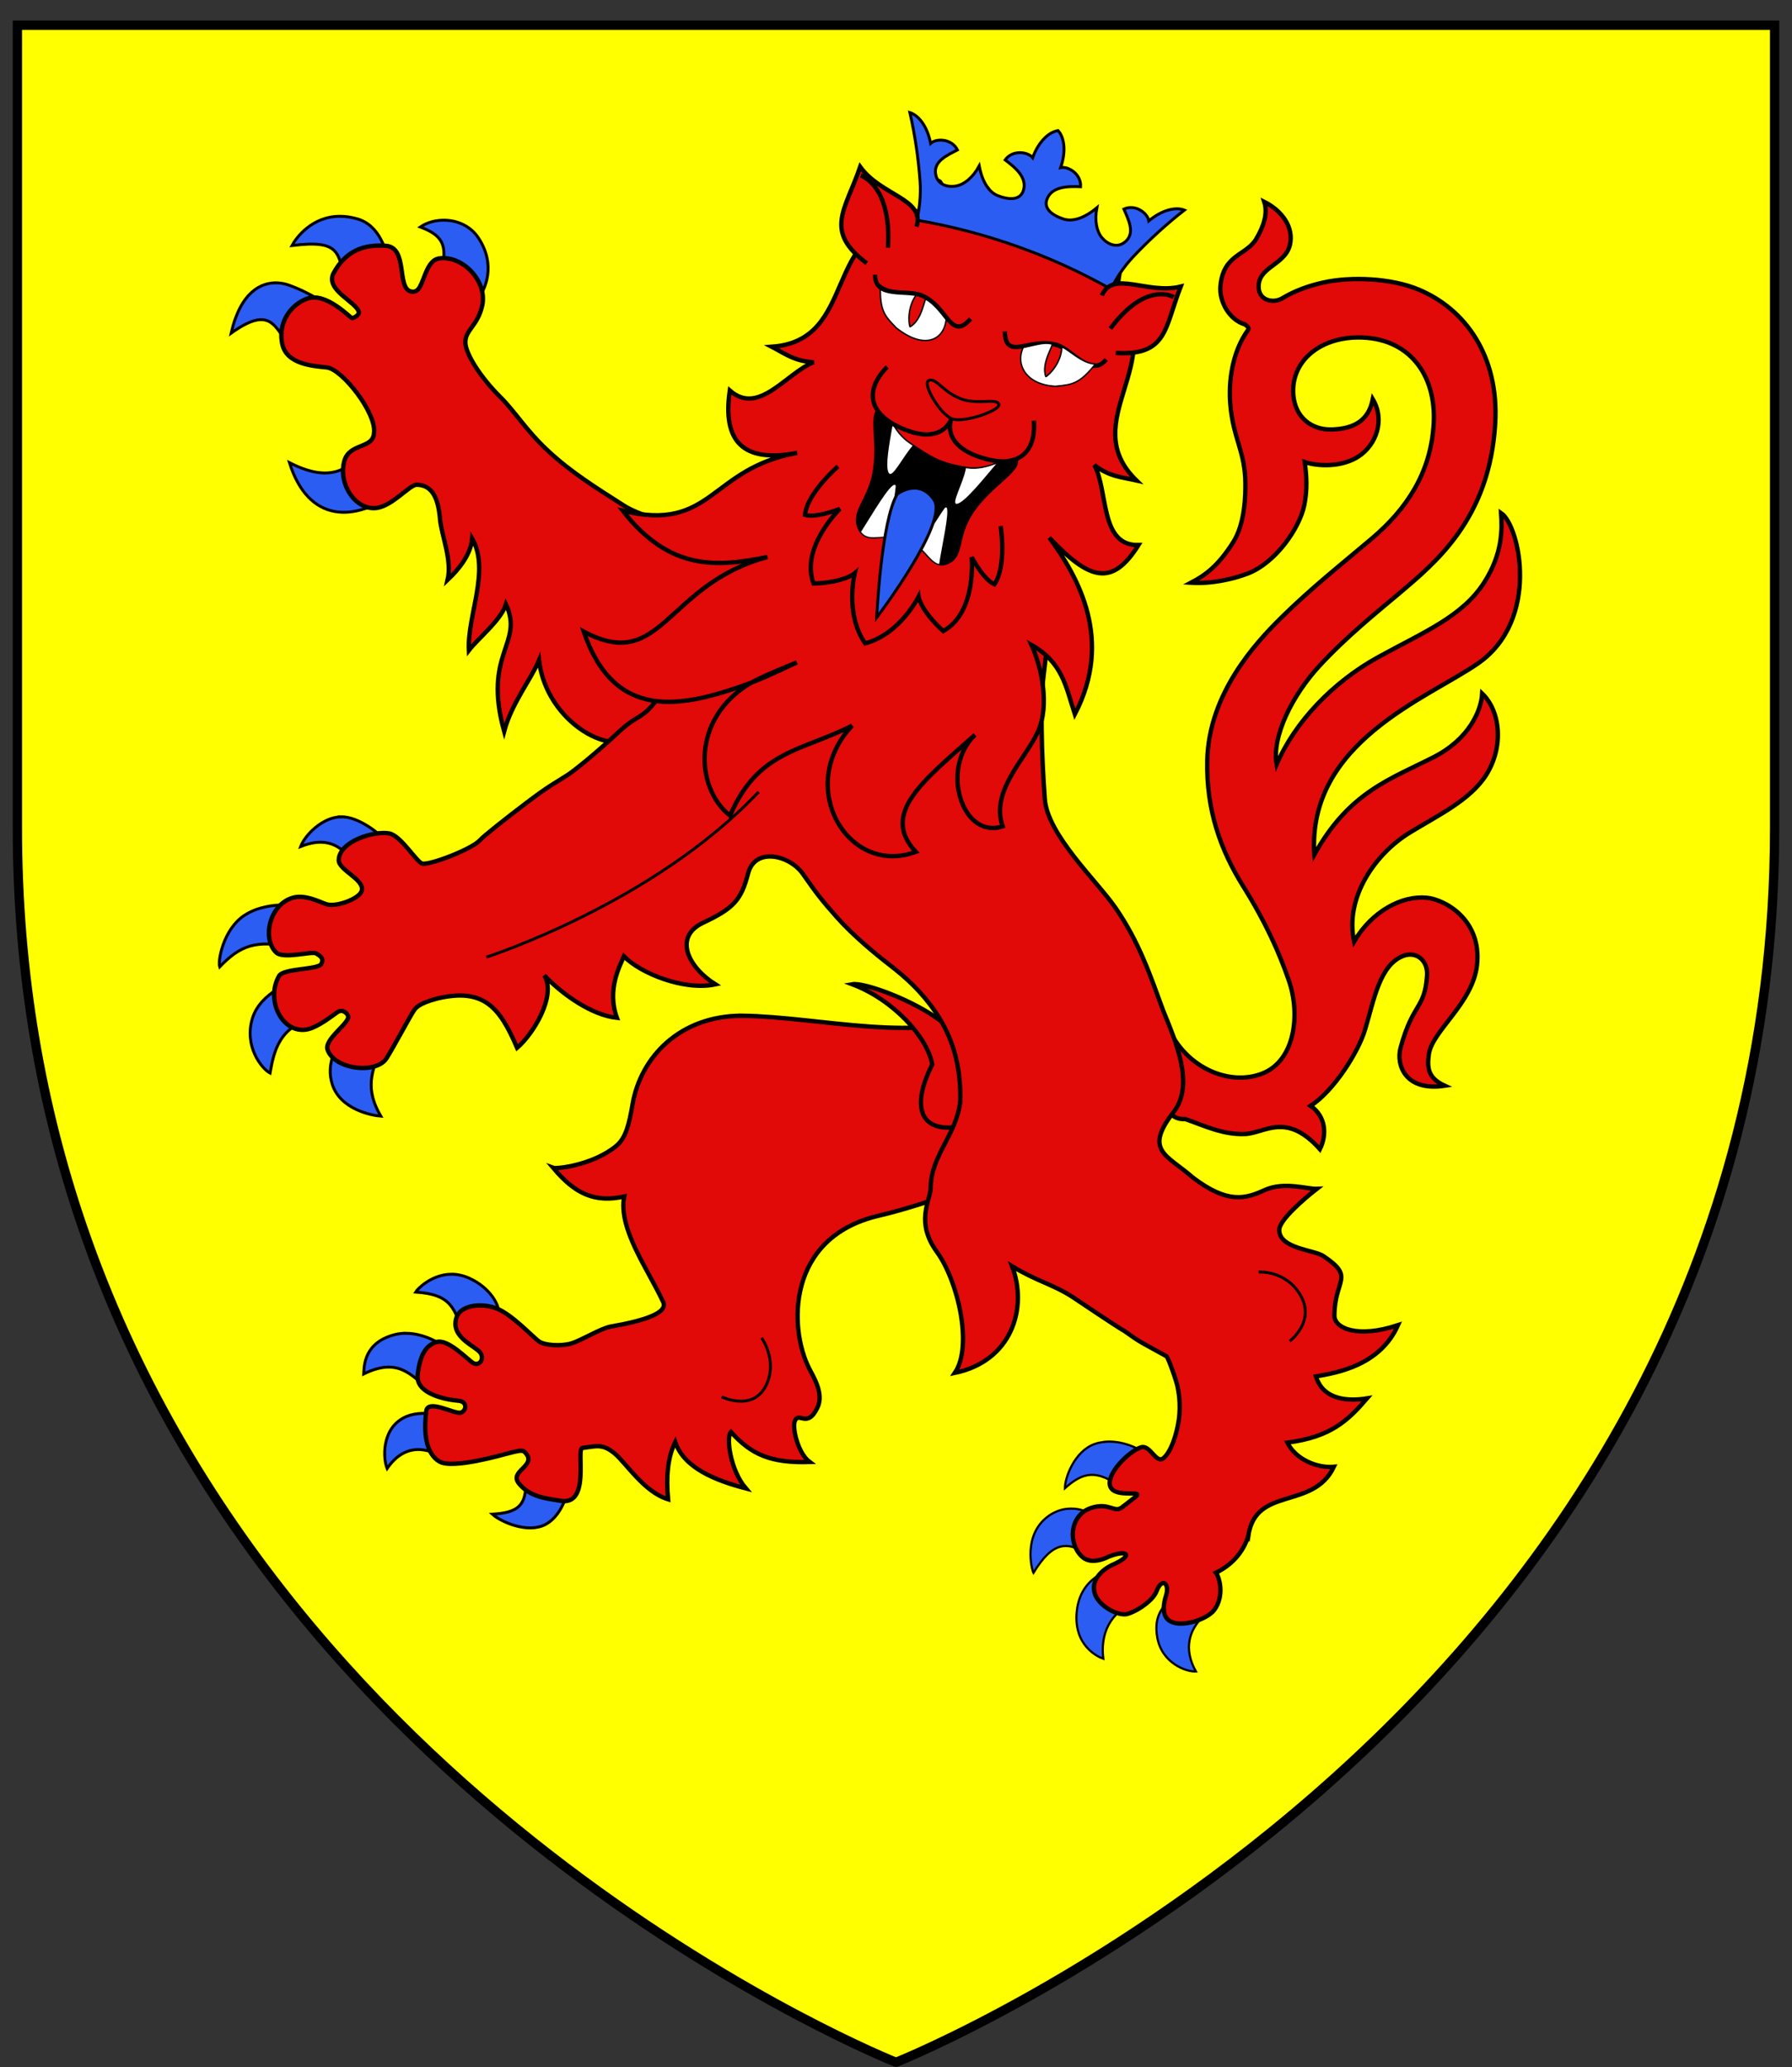<?xml version="1.0" encoding="UTF-8" standalone="no"?>
<!-- Created with Inkscape (http://www.inkscape.org/) -->

<svg
   xmlns:dc="http://purl.org/dc/elements/1.1/"
   xmlns:cc="http://creativecommons.org/ns#"
   xmlns:rdf="http://www.w3.org/1999/02/22-rdf-syntax-ns#"
   xmlns:svg="http://www.w3.org/2000/svg"
   xmlns="http://www.w3.org/2000/svg"
   xmlns:xlink="http://www.w3.org/1999/xlink"
   xmlns:sodipodi="http://sodipodi.sourceforge.net/DTD/sodipodi-0.dtd"
   xmlns:inkscape="http://www.inkscape.org/namespaces/inkscape"
   width="163mm"
   height="188mm"
   viewBox="0 0 577.559 666.142"
   id="svg6073"
   version="1.1"
   inkscape:version="0.92.2 (5c3e80d, 2017-08-06)"
   sodipodi:docname="Lion of Katzenelnbogen (crowned).svg">
  <rect x="0" y="0" width="577.559" height="666.142" fill="#333333" stroke="none"/>
  <defs
     id="defs6075">
    <linearGradient
       id="linearGradient2893">
      <stop
         offset="0"
         style="stop-color:#ffffff;stop-opacity:0.314"
         id="stop2895" />
      <stop
         offset="0.19"
         style="stop-color:#ffffff;stop-opacity:0.251"
         id="stop2897" />
      <stop
         offset="0.6"
         style="stop-color:#6b6b6b;stop-opacity:0.125"
         id="stop2901" />
      <stop
         offset="1"
         style="stop-color:#000000;stop-opacity:0.125"
         id="stop2899" />
    </linearGradient>
    <radialGradient
       gradientTransform="matrix(1.551,0,0,1.35,-227.894,-51.264)"
       gradientUnits="userSpaceOnUse"
       xlink:href="#linearGradient2893"
       id="radialGradient11919"
       fy="200.448"
       fx="285.186"
       r="300"
       cy="200.448"
       cx="285.186" />
    <clipPath
       id="clipPath6905">
      <path
         style="color:#000000;fill:#2b5df2;fill-opacity:1;fill-rule:nonzero;stroke:none;stroke-width:2;marker:none;visibility:visible;display:inline;overflow:visible;enable-background:accumulate"
         id="path6907"
         d="m 149.913,293.923 c 150.172,0 150.172,0 150.172,0 l 0.024,-146.189 -149.866,-0.139 -0.33,146.329 z" />
    </clipPath>
  </defs>
  <sodipodi:namedview
     id="base"
     pagecolor="#ffffff"
     bordercolor="#666666"
     borderopacity="1.0"
     inkscape:pageopacity="0.0"
     inkscape:pageshadow="2"
     inkscape:zoom="1.061148"
     inkscape:cx="308.0315"
     inkscape:cy="355.27559"
     inkscape:document-units="px"
     inkscape:current-layer="layer1"
     showgrid="false"
     inkscape:window-width="1920"
     inkscape:window-height="986"
     inkscape:window-x="-11"
     inkscape:window-y="-11"
     inkscape:window-maximized="1" />
  <g
     inkscape:label="Layer 1"
     inkscape:groupmode="layer"
     id="layer1"
     transform="translate(0,-386.22)">
    <path
       style="opacity:1;fill:#ffff00;fill-opacity:1;fill-rule:nonzero;stroke:#000000;stroke-width:3;stroke-linecap:round;stroke-miterlimit:4;stroke-dasharray:none;stroke-opacity:1"
       d="M 5.601,394.344 H 571.958 v 258.584 c 0,285.486 -283.178,397.82 -283.178,397.82 0,0 -196.716,-78.036 -262.234,-269.318 C 13.455,743.211 5.601,700.471 5.601,652.928 Z"
       id="rect8179-5"
       inkscape:connector-curvature="0"
       sodipodi:nodetypes="ccscssc" />
    <g
       style="display:inline;fill:#ffffff;stroke:#000000;stroke-width:0.663;stroke-miterlimit:4;stroke-dasharray:none;stroke-opacity:1"
       id="g6249-1-4-9-6-0"
       transform="matrix(1.11,0,0,1.123,1.278,373.987)">
      <path
         style="color:#000000;display:inline;overflow:visible;visibility:visible;fill:#e20909;fill-opacity:1;fill-rule:evenodd;stroke:#000000;stroke-width:1.259;stroke-linecap:butt;stroke-linejoin:miter;stroke-miterlimit:4;stroke-dasharray:none;stroke-dashoffset:0;stroke-opacity:1;marker:none;enable-background:accumulate"
         id="path504-4-8-2"
         d="m 360.413,336.269 c 5.709,-0.238 11.878,-6.476 21.679,4.366 2.039,-4.059 1.835,-9.294 -2.689,-12.436 6.657,-4.266 13.803,-15.281 15.811,-21.891 2.616,-8.613 4.271,-18.681 11.192,-21.173 3.672,-1.322 7.11,1.283 6.794,5.74 -0.686,9.674 -4.083,7.593 -7.682,20.653 -1.352,4.904 1.317,12.597 12.806,10.899 -4.864,-2.216 -5.121,-5.143 -4.596,-9.011 0.911,-6.716 12.748,-14.581 13.986,-25.613 1.456,-12.977 -9.283,-18.815 -14.611,-19.317 -7.135,-0.672 -15.829,3.763 -21.083,12.564 -2.776,-12.817 6.305,-25.283 16.152,-31.245 8.251,-4.996 17.622,-9.368 22.213,-16.565 5.177,-8.114 4.135,-18.324 -1.176,-23.354 -0.271,4.853 -3.714,13.005 -14.022,18.224 -12.514,6.335 -24.611,9.97 -34.716,28.024 -2.12,-32.301 32.962,-44.89 47.538,-54.89 18.091,-12.411 12.182,-39.456 6.691,-43.149 0.318,4.529 0.508,11.62 -4.958,20.006 -6.322,9.7 -17.377,14.098 -30.715,21.344 -13.265,7.207 -24.278,18.719 -29.501,30.8 -1.44,-8.154 4.676,-19.964 12.378,-28.235 7.978,-8.567 17.51,-16.077 22.93,-20.614 10.796,-9.036 26.525,-21.545 28.157,-48.972 1.152,-19.29 -8.57,-32.797 -22.199,-38.435 -7.993,-3.306 -19.712,-3.802 -27.781,-2.015 -4.049,0.896 -8.085,2.275 -11.874,4.524 -2.668,1.583 -7.272,0.609 -6.809,-3.989 0.546,-5.418 8.381,-5.818 9.216,-12.167 0.688,-5.238 -3.344,-9.449 -7.612,-11.532 1.068,3.208 -0.09,6.931 -2.329,10.644 -2.919,4.84 -9.528,4.324 -10.388,13.482 -0.426,4.58 2.668,9.744 7.058,11.026 0.52,0.314 1.393,1.007 1.022,1.509 -4.845,6.565 -5.721,15.25 -5.231,21.273 0.82,10.058 4.343,13.603 4.388,22.918 0.015,2.903 0.01,11.275 -3.527,16.794 -4.361,6.803 -8.094,9.498 -12.249,11.641 5.863,0.363 12.131,-0.98 16.518,-2.66 8.109,-3.107 14.991,-12.997 16.359,-19.555 0.911,-4.366 0.706,-8.448 0.125,-12.424 3.97,1.326 10.882,1.515 15.718,-1.648 4.966,-3.248 7.715,-10.264 4.063,-16.383 -1.261,6.202 -5.459,8.451 -11.761,8.698 -5.997,0.235 -10.79,-3.463 -11.313,-9.893 -0.772,-9.477 7.389,-16.382 18.607,-16.513 14.86,-0.174 22.934,10.6 22.145,24.697 -0.79,14.131 -7.879,24.532 -17.9,32.943 -8.61,7.226 -17.671,14.245 -26.631,23.026 -6.988,6.849 -20.755,21.367 -21.217,40.618 -0.342,14.265 3.86,25.801 10.436,36.194 6.575,10.393 10.47,19.052 13.275,27.111 3.371,9.687 1.792,22.906 -7.711,26.614 -9.843,3.84 -23.204,-1.978 -27.947,-14.656 -1.687,9.265 -3.988,28.427 5.513,27.71 5.753,1.956 10.936,4.567 17.457,4.296 z"
         inkscape:connector-curvature="0" />
      <g
         style="display:inline;fill:#fcef3c;fill-opacity:1;stroke:#000000;stroke-width:2.753;stroke-miterlimit:4;stroke-dasharray:none;stroke-opacity:1"
         id="g3019-8-9-9-1-1"
         transform="matrix(0.918,0.074,-0.075,0.906,45.588,38.945)">
        <path
           style="color:#000000;display:inline;overflow:visible;visibility:visible;fill:#2b5df2;fill-opacity:1;fill-rule:evenodd;stroke:#000000;stroke-width:1.044;stroke-linecap:butt;stroke-linejoin:miter;stroke-miterlimit:4;stroke-dasharray:none;stroke-dashoffset:0;stroke-opacity:1;marker:none;enable-background:accumulate"
           id="path3021-8-3-7-2-9"
           transform="matrix(0.878,-0.049,0.049,0.878,-31.865,-17.784)"
           d="m 100.406,63.094 c -10.114,0.192 -15.591,8.079 -17.031,10.938 17.972,-2.722 16.411,2.56 19.719,13.25 L 118.688,80.75 C 117.275,75.131 114.799,66.011 106.5,63.844 c -2.196,-0.573 -4.221,-0.786 -6.094,-0.75 z m 37.906,0.438 c -3.399,-0.067 -6.729,0.907 -9.125,2.656 7.044,2.514 10.928,5.506 7.406,17.156 l 13.344,8.875 c 3.328,-4.026 6.824,-13.231 0.125,-22.719 -2.867,-4.061 -7.38,-5.883 -11.75,-5.969 z M 78.625,87.562 C 72.586,87.381 65.348,91.266 62.375,106.031 78.096,94.162 78.159,105.605 86.031,113.25 l 10.625,-18.094 c 0,0 -6.036,-4.281 -14.094,-6.906 -1.198,-0.39 -2.544,-0.646 -3.938,-0.688 z m 32.656,58.562 c -6.582,10.649 -15.364,11.329 -26.812,5.844 7.307,21.353 23.868,21.132 38.875,9.188 z"
           inkscape:connector-curvature="0" />
        <path
           style="color:#000000;display:inline;overflow:visible;visibility:visible;fill:#e20909;fill-opacity:1;fill-rule:evenodd;stroke:#000000;stroke-width:1.376;stroke-linecap:butt;stroke-linejoin:miter;stroke-miterlimit:4;stroke-dasharray:none;stroke-dashoffset:0;stroke-opacity:1;marker:none;enable-background:accumulate"
           id="path3029-2-4-3-5-8"
           d="m 98.501,125.347 c 0.889,5.229 4.911,12.556 3.959,18.978 3.503,-3.896 6.617,-8.713 6.651,-13.638 6.555,9.628 0.393,24.304 1.84,35.248 2.624,-4.048 9.277,-10.237 10.465,-15.438 6.781,12.013 -6.142,15.906 2.694,40.028 1.654,-9.103 7.092,-16.961 9.135,-23.276 3.324,16.801 20.525,26.677 29.477,23.121 23.28,25.744 47.76,12.997 44.111,-16.766 0,0 -0.242,-41.274 -5.696,-44.655 -5.922,-3.671 -36.564,-7.951 -45.091,-12.468 -9.624,-5.098 -17.514,-9.178 -25.143,-15.167 -7.629,-5.989 -11.522,-11.601 -16.544,-15.833 -7.069,-5.958 -12,-12.812 -12.411,-16.147 -0.503,-4.081 3.373,-5.5 4.316,-12.122 1.122,-7.879 -7.503,-15.532 -14.804,-13.781 -4.162,0.998 -3.978,8.881 -6.125,10.644 -0.506,0.416 -1.138,0.597 -1.983,0.423 -4.426,-0.913 -1.889,-13.769 -8.914,-13.699 -7.025,0.07 -12.42,2.647 -15.64,9.806 -2.588,5.754 8.236,8.657 8.895,11.861 0.148,0.718 -1.292,1.893 -2.031,1.935 -0.488,0.028 -8.666,-7.47 -14.39,-5.031 -4.46,1.901 -8.996,7.68 -6.823,15.007 1.879,6.336 10.449,6.103 14.582,6.209 4.9,0.125 16.888,13.112 16.519,19.431 0.141,5.058 -7.504,3.684 -8.609,9.587 -1.417,7.57 5.049,15.399 11.485,13.884 4.816,-1.134 9.536,-7.907 11.737,-8.295 5.373,-0.466 7.352,4.35 8.337,10.155 z"
           inkscape:connector-curvature="0" />
      </g>
      <path
         style="color:#000000;display:inline;overflow:visible;visibility:visible;fill:#2b5df2;fill-opacity:1;fill-rule:evenodd;stroke:#000000;stroke-width:0.84;stroke-linecap:butt;stroke-linejoin:miter;stroke-miterlimit:4;stroke-dasharray:none;stroke-dashoffset:0;stroke-opacity:1;marker:none;enable-background:accumulate"
         id="path3031-4-4-7-0-9"
         d="m 129.935,376.516 c -5.796,0.022 -9.923,4.283 -10.404,5.115 10.648,0.688 11.154,4.826 14.015,12.188 4.06,-2.913 7.643,-5.409 9.99,-6.749 0.206,-1.699 -2.361,-6.712 -8.391,-9.401 -1.844,-0.822 -3.586,-1.159 -5.209,-1.153 z m -12.981,16.943 c -1.183,-0.022 -2.389,0.091 -3.604,0.411 -8.892,2.339 -8.762,9.024 -8.889,11.248 9.845,-4.726 13.463,6.8e-4 19.165,4.67 l 4.789,-12.224 c -1.758,-1.211 -6.334,-4.009 -11.461,-4.105 z m 12.287,24.374 c 0,0 -7.791,-3.164 -13.486,0.042 -6.14,3.456 -5.667,11.588 -4.502,14.382 5.219,-7.54 12.044,-6.09 17.142,-2.547 z m 21.85,15.643 c 1.603,9.883 -2.368,11.464 -9.285,11.888 2.347,2.126 10.208,5.667 15.413,2.954 5.719,-2.981 7.175,-11.829 6.607,-12.054 z"
         inkscape:connector-curvature="0" />
      <path
         style="color:#000000;display:inline;overflow:visible;visibility:visible;fill:#e20909;fill-opacity:1;fill-rule:evenodd;stroke:#000000;stroke-width:1.259;stroke-linecap:butt;stroke-linejoin:miter;stroke-miterlimit:4;stroke-dasharray:none;stroke-dashoffset:0;stroke-opacity:1;marker:none;enable-background:accumulate"
         id="path3039-5-6-2-9-7"
         d="m 214.325,302.343 c -18.192,-0.007 -29.47,11.985 -31.801,25.365 -1.001,5.743 -1.946,9.673 -4.666,11.933 -6.67,5.544 -17.392,6.718 -18.391,6.348 6.407,7.536 12.074,10.059 20.619,8.23 -1.78,9.277 6.866,20.787 11.331,30.287 1.508,3.208 -6.068,5.468 -15.172,7.011 -2.963,0.502 -8.775,4.105 -11.622,4.889 -2.949,0.812 -7.403,0.528 -9.113,-0.515 -1.768,-1.079 -8.146,-8.177 -12.991,-9.749 -4.509,-1.462 -10.154,-0.624 -11.202,3.002 -1.67,5.785 6.121,8.099 7.159,10.145 1.005,1.978 -0.723,3.561 -2.183,2.731 -1.733,-0.985 -7.321,-7.113 -10.774,-6.031 -2.602,0.816 -4.744,3.12 -5.399,9.502 -0.555,5.409 8.41,7.061 11.8,7.317 2.76,0.208 2.401,2.906 0.737,3.419 -1.789,0.551 -9.607,-4.072 -10.052,-0.407 -0.444,3.665 -1.026,11.654 3.879,14.458 3.856,2.205 18.355,-1.982 20.015,-2.395 1.977,-0.492 3.908,-1.065 4.551,-0.478 4.373,3.992 -4.574,5.418 -1.544,9.124 3.219,3.939 7.872,4.302 12.163,4.999 8.816,1.434 4.344,-15.061 6.293,-15.162 4.207,-0.577 5.855,-1.212 9.246,1.49 3.391,2.703 8.487,11.059 15.627,13.238 -0.623,-6.389 -0.11,-12.135 2.077,-16.429 2.48,7.333 11.421,10.967 20.5,13.303 -4.544,-5.243 -5.786,-14.757 -4.331,-16.209 5.968,6.564 11.58,8.953 22.854,8.635 -3.356,-2.461 -5.072,-9.641 -4.331,-11.661 1.137,-3.098 3.597,2.297 6.62,-3.998 1.906,-3.968 -1.169,-8.751 -2.443,-11.224 -5.843,-11.342 -6.727,-37.602 20.262,-43.804 14.678,-3.373 36.86,-11.793 38.78,-14.177 15.302,-19 1.175,-35.054 -6.72,-44.266 -19.974,9.411 -48.82,1.395 -71.78,1.078 z"
         inkscape:connector-curvature="0" />
      <path
         style="color:#000000;display:inline;overflow:visible;visibility:visible;fill:#e20909;fill-opacity:1;fill-rule:evenodd;stroke:#000000;stroke-width:1.259;stroke-linecap:butt;stroke-linejoin:miter;stroke-miterlimit:4;stroke-dasharray:none;stroke-dashoffset:0;stroke-opacity:1;marker:none;enable-background:accumulate"
         id="path3041-5-0-6-4-2"
         d="m 246.315,293.311 c 11.854,4.396 21.909,15.236 23.209,23.026 -6.83,13.442 -2.324,19.452 7.438,17.844 7.967,-1.308 7.98,-7.588 5.882,-14.834 -1.872,-6.464 -4.721,-10.831 -10.787,-15.454 -7.92,-6.037 -22.338,-11.173 -25.742,-10.582 z"
         inkscape:connector-curvature="0" />
      <path
         style="color:#000000;display:inline;overflow:visible;visibility:visible;fill:#2b5df2;fill-opacity:1;fill-rule:evenodd;stroke:#000000;stroke-width:0.63;stroke-linecap:butt;stroke-linejoin:miter;stroke-miterlimit:4;stroke-dasharray:none;stroke-dashoffset:0;stroke-opacity:1;marker:none;enable-background:accumulate"
         id="path3069-1-6-0-7-2"
         d="m 319.128,424.656 c -0.811,0.109 -1.614,0.285 -2.425,0.567 -5.907,2.053 -8.676,9.746 -8.643,12.686 5.289,-4.641 9.193,-5.535 16.496,-0.103 1.634,-2.638 4.113,-6.301 6.602,-10.002 -0.948,-0.855 -6.351,-3.908 -12.03,-3.147 z m -10.433,19.166 c -1.809,0.192 -3.802,0.855 -5.693,2.276 -7.048,5.299 -4.667,14.938 -4.08,16.099 5.563,-9.037 10.122,-9.681 16.964,-4.245 l -0.834,-12.764 c -0.813,-0.727 -3.342,-1.686 -6.357,-1.365 z m 11.15,18.175 c 0,0 -7.58,2.124 -8.38,11.594 -0.8,9.459 5.987,12.65 7.738,13.253 -0.87,-7.041 1.727,-13.421 9.885,-16.576 z m 18.933,7.843 c -1.644,1.611 -5.157,4.166 -3.897,10.961 1.355,7.308 8.362,9.839 11.219,9.702 -3.687,-6.466 -1.974,-11.947 2.083,-15.763 z"
         inkscape:connector-curvature="0" />
      <g
         style="display:inline;fill:#fcef3c;fill-opacity:1;stroke:#000000;stroke-width:2.753;stroke-miterlimit:4;stroke-dasharray:none;stroke-opacity:1"
         id="g2989-7-6-1-8-8"
         transform="matrix(0.744,-0.535,-0.542,-0.735,488.453,672.672)">
        <path
           style="color:#000000;display:inline;overflow:visible;visibility:visible;fill:#2b5df2;fill-opacity:1;fill-rule:evenodd;stroke:#000000;stroke-width:1.044;stroke-linecap:butt;stroke-linejoin:miter;stroke-miterlimit:4;stroke-dasharray:none;stroke-dashoffset:0;stroke-opacity:1;marker:none;enable-background:accumulate"
           id="path3055-1-1-6-3-2"
           transform="matrix(0.697,-0.535,-0.535,-0.698,9.157,880.92)"
           d="m 105.906,278.781 c -6.828,0.233 -12.953,7.036 -14.312,11.031 7.304,-3.114 12.389,-1.877 16.781,2.5 l 10.75,-7.969 c 0,0 -5.955,-4.946 -11.844,-5.531 -0.46,-0.046 -0.92,-0.047 -1.375,-0.031 z m -19.75,32.125 c -3.715,0.113 -9.545,0.882 -14.219,4.156 -7.327,5.133 -9.127,16.421 -8.344,18.656 7.147,-7.806 12.64,-10.203 26.312,-7.688 L 89.844,311 c 0,0 -1.458,-0.161 -3.688,-0.094 z m 4.125,27.344 c 0,0 -11.844,4.113 -14.5,13.656 -2.833,10.18 3.805,17.977 6.812,19.469 1.14,-7.101 2.444,-17.269 16.25,-20.406 z m 17.938,18.844 c -2.023,4.172 -5.753,10.447 -3.188,17.781 3.125,8.934 14.491,10.798 17.688,10.938 -5.743,-9.26 -4.154,-15.86 0.062,-25.062 z"
           inkscape:connector-curvature="0" />
        <g
           style="fill:#fcef3c;fill-opacity:1;stroke:#000000;stroke-width:2.753;stroke-miterlimit:4;stroke-dasharray:none"
           id="g2997-1-8-5-5-8">
          <g
             style="fill:#fcef3c;fill-opacity:1;stroke:#000000;stroke-width:2.753;stroke-miterlimit:4;stroke-dasharray:none"
             id="g3041-5-4-7-1-9">
            <path
               style="color:#000000;display:inline;overflow:visible;visibility:visible;fill:#e20909;fill-opacity:1;fill-rule:evenodd;stroke:#000000;stroke-width:1.376;stroke-linecap:butt;stroke-linejoin:miter;stroke-miterlimit:4;stroke-dasharray:none;stroke-dashoffset:0;stroke-opacity:1;marker:none;enable-background:accumulate"
               id="path2975-2-9-5-2-0"
               d="m 31.398,277.742 c 11.304,11.674 21.293,-5.467 34.784,1.849 -4.532,2.707 -8.387,8.97 -7.374,14.811 12.041,-6.632 19.527,-5.63 28.548,-3.513 -4.938,2.494 -11.575,7.447 -8.962,15.086 5.948,-2.901 18.305,-9.17 30.462,-2.147 -12.979,4.132 -16.761,11.084 -14.45,14.236 6.832,9.316 12.484,5.73 8.244,17.282 -1.191,3.246 -9.841,10.03 -6.409,14.797 1.82,2.528 12.275,3.369 17.238,3.523 -2.337,1.541 -6.942,8.023 -13.494,9.359 -6.553,1.336 -12.027,3.242 -16.017,16.545 -2.373,10.669 -7.76,16.049 7.653,20.391 10.167,3.268 13.262,17.481 15.85,27.842 3.062,10.833 6.552,21.49 6.897,34.916 0.265,10.313 -3.805,31.234 2.209,40.916 7.788,12.555 16.824,25.432 22.071,31.091 14.38,15.505 17.439,18.211 5.346,35.383 -7.149,10.151 -33.982,42.667 -62.198,36.759 -14.417,-3.018 -22.578,3.832 -38.113,-2.906 -15.535,-6.738 -12.958,-2.87 -23.071,-4.118 -10.113,-1.248 -18.739,-1.65 -21.275,-1.512 -5.071,0.276 -6.609,0.714 -15.613,0.531 -9.004,-0.182 -17.179,-0.528 -18.932,-0.905 -3.506,-0.754 -16.809,2.718 -18.922,4.66 -1.304,1.198 -0.264,11.135 -2.889,13.912 -3.29,3.481 -14.211,7.325 -17.84,2.564 -1.944,-2.55 3.23,-10.084 0.012,-12.187 -2.191,-1.432 -9.104,0.608 -11.13,2.941 -1.158,1.333 -3.473,6.591 -7.414,8.106 -7.363,2.832 -15.719,-4.694 -14.593,-10.818 0.572,-3.113 9.369,-6.211 9.994,-7.632 0.708,-1.611 1.086,-2.746 -0.586,-3.657 -1.814,-0.987 -10.461,5.927 -13.019,4.784 -8.711,-3.892 -10.193,-17.409 -0.989,-19.461 3.092,-0.689 6.585,-0.611 8.989,-0.613 2.133,-0.002 2.505,-2.22 2.089,-3.088 -0.948,-1.975 -10.362,-1.352 -11.424,-4.623 -2.042,-6.29 7.792,-15.482 13.508,-13.152 4.436,1.808 14.27,6.595 15.821,7.087 0.776,0.246 2.246,0.993 8.02,-1.234 14.169,-5.879 14.371,-14.061 11.324,-27.446 6.34,0.458 19.665,5.742 20.405,13.411 1.028,-8.003 4.634,-18.892 10.62,-24.29 2.627,9.09 10.398,12.695 13.227,14.402 1.013,-7.309 8.861,-20.025 18.11,-24.145 -3.745,9.325 -2.002,19.973 8.354,17.993 10.355,-1.98 13.845,-1.316 20.588,4.223 6.743,5.539 14.051,-3.056 13.902,-10.328 -0.149,-7.272 -0.099,-10.036 0.605,-17.272 0.757,-7.785 3.018,-16.549 4.63,-22.097 1.821,-6.27 3.128,-12.637 2.915,-20.298 -0.272,-9.814 -3.548,-18.758 -10.339,-27.589 -7.342,-7.928 -17.596,-8.218 -23.794,-16.788 -2.668,-3.094 -10.07,-5.757 -10.092,-17.181 -0.022,-11.424 -8.313,-30.793 -17.903,-34.239 16.739,-7.55 30.739,2.992 34.416,16.589 3.516,-8.484 7.034,-12.068 9.757,-19.206 1.031,-2.704 5.53,-15.297 6.825,-18.113 2.207,-6.585 1.995,-5.524 6.085,-14.355 -0.005,-1.216 -2.141,-8.442 -3.017,-10.137 -0.253,-0.49 -1.996,-4.556 -5.7,-8.349 -3.277,-3.357 -7.85,-6.651 -10.934,-6.896 -3.174,-0.253 -0.823,5.996 -3.842,6.942 -3.993,1.252 -14.287,-0.422 -15.105,-4.474 -0.796,-3.942 8.43,-7.029 4.383,-7.158 l -5.174,-0.164 c -3.181,-0.101 -2.278,3.662 -7.936,5.541 -6.954,2.309 -12.76,-4.76 -11.448,-10.873 0.863,-4.022 6.734,-4.77 6.734,-4.77 6.155,-1.55 7.029,-4.495 -0.836,-2.738 0,0 -7.661,1.558 -9.548,-4.184 -1.287,-3.916 1.767,-10.315 4.734,-11.253 3.938,-1.244 9.174,-1.029 11.412,0.43 4.199,2.735 4.838,-0.529 1.701,-2.812 -1.782,-1.297 -5.224,-4.253 -3.703,-7.424 1.854,-3.865 9.82,-6.283 13.222,-5.248 5.209,1.585 7.468,7.229 7.406,9.207 6.687,-1.176 11.594,0.846 14.997,3.286 z"
               inkscape:connector-curvature="0" />
          </g>
          <path
             style="color:#000000;display:inline;overflow:visible;visibility:visible;fill:none;stroke:#000000;stroke-width:0.918;stroke-linecap:butt;stroke-linejoin:miter;stroke-miterlimit:4;stroke-dasharray:none;stroke-dashoffset:0;stroke-opacity:1;marker:none;enable-background:accumulate"
             id="path4171-7-6-4-0-7"
             d="m -55.235,566.944 c 0,0 52.326,-17.339 100.136,-8.391"
             inkscape:connector-curvature="0" />
        </g>
      </g>
      <path
         style="color:#000000;display:inline;overflow:visible;visibility:visible;fill:none;stroke:#000000;stroke-width:0.84;stroke-linecap:butt;stroke-linejoin:miter;stroke-miterlimit:4;stroke-dasharray:none;stroke-dashoffset:0;stroke-opacity:1;marker:none;enable-background:accumulate"
         id="path3656-2-6-5-0-8"
         d="m 219.986,394.757 c 0,0 4.904,6.749 1.182,13.86 -3.882,7.415 -12.797,3.063 -12.797,3.063"
         inkscape:connector-curvature="0" />
      <path
         style="color:#000000;display:inline;overflow:visible;visibility:visible;fill:none;stroke:#000000;stroke-width:0.84;stroke-linecap:butt;stroke-linejoin:miter;stroke-miterlimit:4;stroke-dasharray:none;stroke-dashoffset:0;stroke-opacity:1;marker:none;enable-background:accumulate"
         id="path3860-7-1-9-8-1"
         d="m 364.283,375.893 c 0,0 7.839,-0.666 12.152,6.622 4.498,7.6 -3.11,13.199 -3.11,13.199"
         inkscape:connector-curvature="0" />
      <g
         style="fill:#ffffff;stroke-width:0.663"
         id="g5392-2-5"
         transform="matrix(0.715,0.259,-0.263,0.706,1028.329,318.956)">
        <path
           style="color:#000000;display:inline;overflow:visible;visibility:visible;fill:#e20909;fill-opacity:1;fill-rule:evenodd;stroke:#000000;stroke-width:0.405;stroke-linecap:butt;stroke-linejoin:miter;stroke-miterlimit:4;stroke-dasharray:none;stroke-dashoffset:0;stroke-opacity:1;marker:none;enable-background:accumulate"
           id="path4686-5-8"
           transform="matrix(4.107,0,0,4.107,-3174.866,-2694.216)"
           d="m 526.906,660.25 c -0.951,-0.046 -2.844,3.125 -2.844,3.125 0,0 -1.865,-3.044 -2.719,-2.938 C 520.49,660.544 519,664 519,664 c 0,0 -1.285,-2.737 -1.75,-2.5 -0.465,0.237 -0.722,3.612 -0.875,3.906 -7.83,3.972 -0.916,12.567 -8.312,15.875 1.299,0.165 2.499,0.551 4.156,0 -2.075,1.867 -3.057,6.461 -6.406,5.156 0.971,4.635 3.434,5.953 7.875,3.281 -7.158,4.185 -4.793,9.656 -13.344,10.625 6.098,3.8 10.104,1.849 14.094,-0.594 -8.026,5.667 -5.436,13.53 -13.625,12.375 5.586,6.875 10.967,3.597 16.25,-0.906 C 517.862,710.257 520.375,708 520.375,708 c 0,0 -2.179,2.253 -3.312,3.219 -4.118,4.956 -1.571,10.963 2.406,12.281 0.346,-6.59 4.167,-7.886 7.75,-11.75 -3.051,7.204 4.541,13.311 9.594,8.969 -4.351,-2.203 -1.621,-6.437 1.406,-12.094 -1.991,4.087 2.264,9.546 5.344,7.094 -2.204,-2.67 -0.201,-6.518 0.032,-9.312 0.233,-2.791 -1.822,-5.894 -3.341,-7.432 3.268,0.546 4.318,2.514 6.004,4.662 0.988,-7.726 -4.072,-12.052 -7.889,-14.585 4.836,2.421 7.056,2.333 8.006,-2.201 -3.349,1.305 -4.331,-3.701 -6.406,-5.568 1.657,0.551 2.857,0.165 4.156,0 -7.205,-3.222 -0.816,-11.468 -7.719,-15.562 -0.039,-0.111 -0.544,-2.759 -0.584,-2.867 -0.727,-1.981 -1.696,2.372 -2.656,0.97 -0.119,-1.575 -0.082,-2.572 -0.886,-2.791 -0.804,-0.219 -2.594,2.625 -2.594,2.625 0,0 -1.83,-3.36 -2.781,-3.406 z"
           inkscape:connector-curvature="0" />
        <path
           style="color:#000000;display:inline;overflow:visible;visibility:visible;fill:#2b5df2;fill-opacity:1;fill-rule:evenodd;stroke:#000000;stroke-width:1.109;stroke-linecap:butt;stroke-linejoin:miter;stroke-miterlimit:4;stroke-dasharray:none;stroke-dashoffset:0;stroke-opacity:1;marker:none;enable-background:accumulate"
           id="path701-1-7-1"
           d="m -1053.05,39.436 c 26.159,-4.744 52.364,-5.064 78.615,-0.787 0.281,-4.141 1.646,-9.739 3.589,-14.326 3.39,-8.002 7.769,-16.419 12.249,-23.611 -3.474,-0.111 -8.01,2.776 -11.306,8.529 -1.368,-2.543 -6.949,-4.41 -10.486,-0.969 3.049,3.253 7.558,7.241 4.603,11.87 -2.116,3.315 -6.147,2.787 -8.869,1.157 -2.442,-1.462 -4.722,-4.873 -5.568,-9.951 -3.252,5.662 -7.006,8.293 -10.414,8.413 -5.69,0.201 -8.526,-1.675 -8.56,-4.804 -0.059,-5.493 6.144,-7.617 10.383,-8.995 -1.44,-4.721 -7.228,-5.779 -9.653,-4.212 -0.114,-6.63 -2.696,-11.349 -5.793,-12.928 -3.064,1.641 -5.549,6.41 -5.527,13.041 -2.456,-1.518 -8.221,-0.345 -9.564,4.404 4.266,1.293 10.511,3.293 10.566,8.786 0.031,3.129 -2.767,5.061 -8.46,4.974 -3.409,-0.052 -7.217,-2.608 -10.584,-8.203 -0.742,5.094 -2.951,8.549 -5.362,10.06 -2.688,1.684 -6.707,2.293 -8.891,-0.98 -3.049,-4.569 1.377,-8.647 4.358,-11.96 -3.607,-3.369 -9.148,-1.391 -10.463,1.179 -3.413,-5.686 -8.008,-8.481 -11.479,-8.301 4.627,7.101 9.177,15.429 12.732,23.361 2.037,4.547 3.517,10.116 3.882,14.251 z"
           inkscape:connector-curvature="0" />
        <path
           style="fill:#000000;stroke:#000000;stroke-width:1.109;stroke-linecap:round;stroke-linejoin:round;stroke-miterlimit:4;stroke-dasharray:none;stroke-opacity:1"
           id="path4684-3-6"
           d="m -1040.815,111.421 c 2.318,-0.555 6.098,6.91 14.665,9.004 9.791,2.393 13.505,3.294 23.65,1.301 10.145,-1.994 14.937,-12.873 16.885,-9.204 1.948,3.669 -6.233,12.506 -9.083,23.911 -2.851,11.405 2.716,17.084 -2.272,21.71 -4.988,4.626 -8.771,-3.042 -17.767,-3.201 -8.996,-0.159 -13.086,7.526 -18.22,2.501 -5.134,-5.025 -0.085,-11.285 -2.268,-22.61 -2.182,-11.325 -8.705,-19.021 -6.439,-22.61 0.283,-0.449 0.518,-0.721 0.849,-0.8 z"
           inkscape:connector-curvature="0" />
        <path
           style="fill:#ffffff;fill-rule:evenodd;stroke:none;stroke-width:0.663"
           id="path2932-4-9-5-1"
           d="m -1034.703,115.912 c 1.261,6.86 2.76,16.266 5.07,17.808 1.905,1.272 2.76,-7.48 4.817,-12.951 -0.498,-0.121 -0.862,-0.244 -1.394,-0.374 -3.634,-0.888 -6.328,-2.684 -8.493,-4.483 z m 42.211,0.374 c -2.55,2.221 -5.787,4.649 -10.014,5.479 -0.095,0.019 -0.159,-0.018 -0.254,0 1.022,5.735 -0.738,15.268 1.521,13.948 2.553,-1.492 6.161,-12.39 8.746,-19.427 z m -33.465,20.797 c -2.01,0.217 -4.293,13.742 -5.958,21.295 3.427,2.258 6.658,-0.692 11.408,-2.366 -2.68,-6.845 -4.783,-18.384 -5.071,-18.68 -0.152,-0.157 -0.224,-0.266 -0.38,-0.249 z m 21.423,1.37 c -0.121,-0.057 -0.261,0.039 -0.38,0.125 -0.589,0.424 -2.299,11.329 -4.69,17.31 4.204,1.479 7.046,4.161 9.887,3.736 -1.29,-5.832 -3.079,-20.357 -4.817,-21.171 z"
           inkscape:connector-curvature="0" />
        <path
           style="color:#000000;display:inline;overflow:visible;visibility:visible;fill:#e20909;fill-opacity:1;fill-rule:evenodd;stroke:#000000;stroke-width:0.405;stroke-linecap:butt;stroke-linejoin:miter;stroke-miterlimit:4;stroke-dasharray:none;stroke-dashoffset:0;stroke-opacity:1;marker:none;enable-background:accumulate"
           id="path2472-67-2-4-0-1-3-2"
           transform="matrix(4.107,0,0,4.107,-3460.089,-2790.131)"
           d="m 607.679,694.179 c 4.614,-1.386 3.446,-3.718 3.533,-7.862 -2.655,1.793 -6.438,0.678 -6.585,3.296 m -18.348,-0.071 c -0.153,-2.715 -4.077,-1.558 -6.831,-3.419 0.09,4.299 -1.122,6.758 3.664,8.196 m 5.106,8.382 c -1.247,2.733 -0.191,4.824 3.594,4.906 3.785,0.083 3.656,-2.406 3.656,-2.406 0,0 -0.128,2.489 3.656,2.406 3.785,-0.083 4.841,-2.173 3.594,-4.906"
           inkscape:connector-curvature="0" />
        <path
           style="fill:none;stroke:#000000;stroke-width:1.109;stroke-linecap:round;stroke-linejoin:round;stroke-miterlimit:4;stroke-dasharray:none;stroke-opacity:1"
           id="path2978-8-0-3-4"
           d="m -1027.554,95.201 c 2.239,-1.918 6.377,2.227 13.495,2.415 7.119,0.189 12.614,-4.889 14.577,-3.128 1.977,1.774 -9.899,11.474 -14.675,11.468 -4.951,-0.006 -15.677,-8.803 -13.398,-10.755 z"
           inkscape:connector-curvature="0" />
        <path
           style="display:inline;fill:#ffffff;fill-opacity:1;fill-rule:evenodd;stroke:#000000;stroke-width:0.554;stroke-linecap:round;stroke-linejoin:round;stroke-miterlimit:4;stroke-dasharray:none;stroke-opacity:1"
           id="path3451-9-6-7-2"
           d="m -1057.498,67.5 c 3.149,9.276 5.518,10.401 11.312,13.205 13.219,4.365 18.721,-2.049 16.746,-9.623 -5.603,-3.561 -6.899,-4.681 -9.865,-5.066 -0.832,-0.108 1.465,8.455 -2.096,12.489 -1.185,-1.316 -3.693,-7.325 -1.785,-12.716 -2.81,-0.065 -9.35,3.37 -14.312,1.711 z"
           inkscape:connector-curvature="0" />
        <path
           style="color:#000000;display:inline;overflow:visible;visibility:visible;fill:none;stroke:#000000;stroke-width:1.663;stroke-linecap:butt;stroke-linejoin:miter;stroke-miterlimit:4;stroke-dasharray:none;stroke-dashoffset:0;stroke-opacity:1;marker:none;enable-background:accumulate"
           id="path4797-4-5"
           d="m -950.946,33.262 c 0,0 -11.959,-2.558 -18.537,19.594 m 2.587,11.594 c -2.928,8.677 -13.143,1.082 -19.301,1.294 -10.861,0.374 -16.426,12.895 -20.66,1.986 m -13.92,0 c -4.233,10.91 -9.799,-1.612 -20.66,-1.986 -6.158,-0.212 -16.373,7.383 -19.301,-1.294 m 11.962,73.51 c 0,0 -7.525,13.485 -5.434,21.693 4.598,-0.293 11.705,-6.742 11.705,-6.742 0,0 -9.197,19.055 0.418,30.194 10.869,-4.397 13.377,-9.088 13.377,-9.088 0,0 1.672,15.83 12.959,23.745 11.287,-7.915 12.959,-23.745 12.959,-23.745 0,0 2.508,4.69 13.377,9.088 9.615,-11.14 0.418,-30.194 0.418,-30.194 0,0 7.107,6.449 11.705,6.742 2.09,-8.208 -5.434,-21.693 -5.434,-21.693 m -77.005,-84.884 c -6.823,-22.977 -19.227,-22.259 -19.227,-22.259"
           inkscape:connector-curvature="0" />
        <path
           style="color:#000000;display:inline;overflow:visible;visibility:visible;fill:#2b5df2;fill-opacity:1;fill-rule:evenodd;stroke:#000000;stroke-width:1.109;stroke-linecap:butt;stroke-linejoin:miter;stroke-miterlimit:4;stroke-dasharray:none;stroke-dashoffset:0;stroke-opacity:1;marker:none;enable-background:accumulate"
           id="path4805-3-8"
           d="m -1010.043,137.312 c 8.398,5.981 -4.98,49.714 -4.98,49.714 0,0 -11.16,-35.323 -8.906,-46.91 0,0 5.489,-8.784 13.886,-2.803 z"
           inkscape:connector-curvature="0" />
        <path
           style="display:inline;fill:#ffffff;fill-opacity:1;fill-rule:evenodd;stroke:#000000;stroke-width:0.554;stroke-linecap:round;stroke-linejoin:round;stroke-miterlimit:4;stroke-dasharray:none;stroke-opacity:1"
           id="path4977-6"
           d="m -970.136,67.5 c -3.149,9.276 -5.518,10.401 -11.312,13.205 -10.305,3.284 -17.297,-2.049 -16.746,-9.623 5.603,-3.561 6.899,-4.681 9.865,-5.066 0.832,-0.108 -1.465,8.455 2.096,12.489 1.184,-1.316 3.693,-7.325 1.785,-12.716 2.81,-0.065 9.35,3.37 14.312,1.711 z"
           inkscape:connector-curvature="0" />
      </g>
    </g>
    <g
       id="layer2"
       style="display:inline"
       transform="matrix(0.937,0,0,0.937,-1395.905,407.666)" />
    <g
       id="layer5"
       transform="matrix(0.937,0,0,0.937,-1395.905,407.666)" />
  </g>
</svg>
